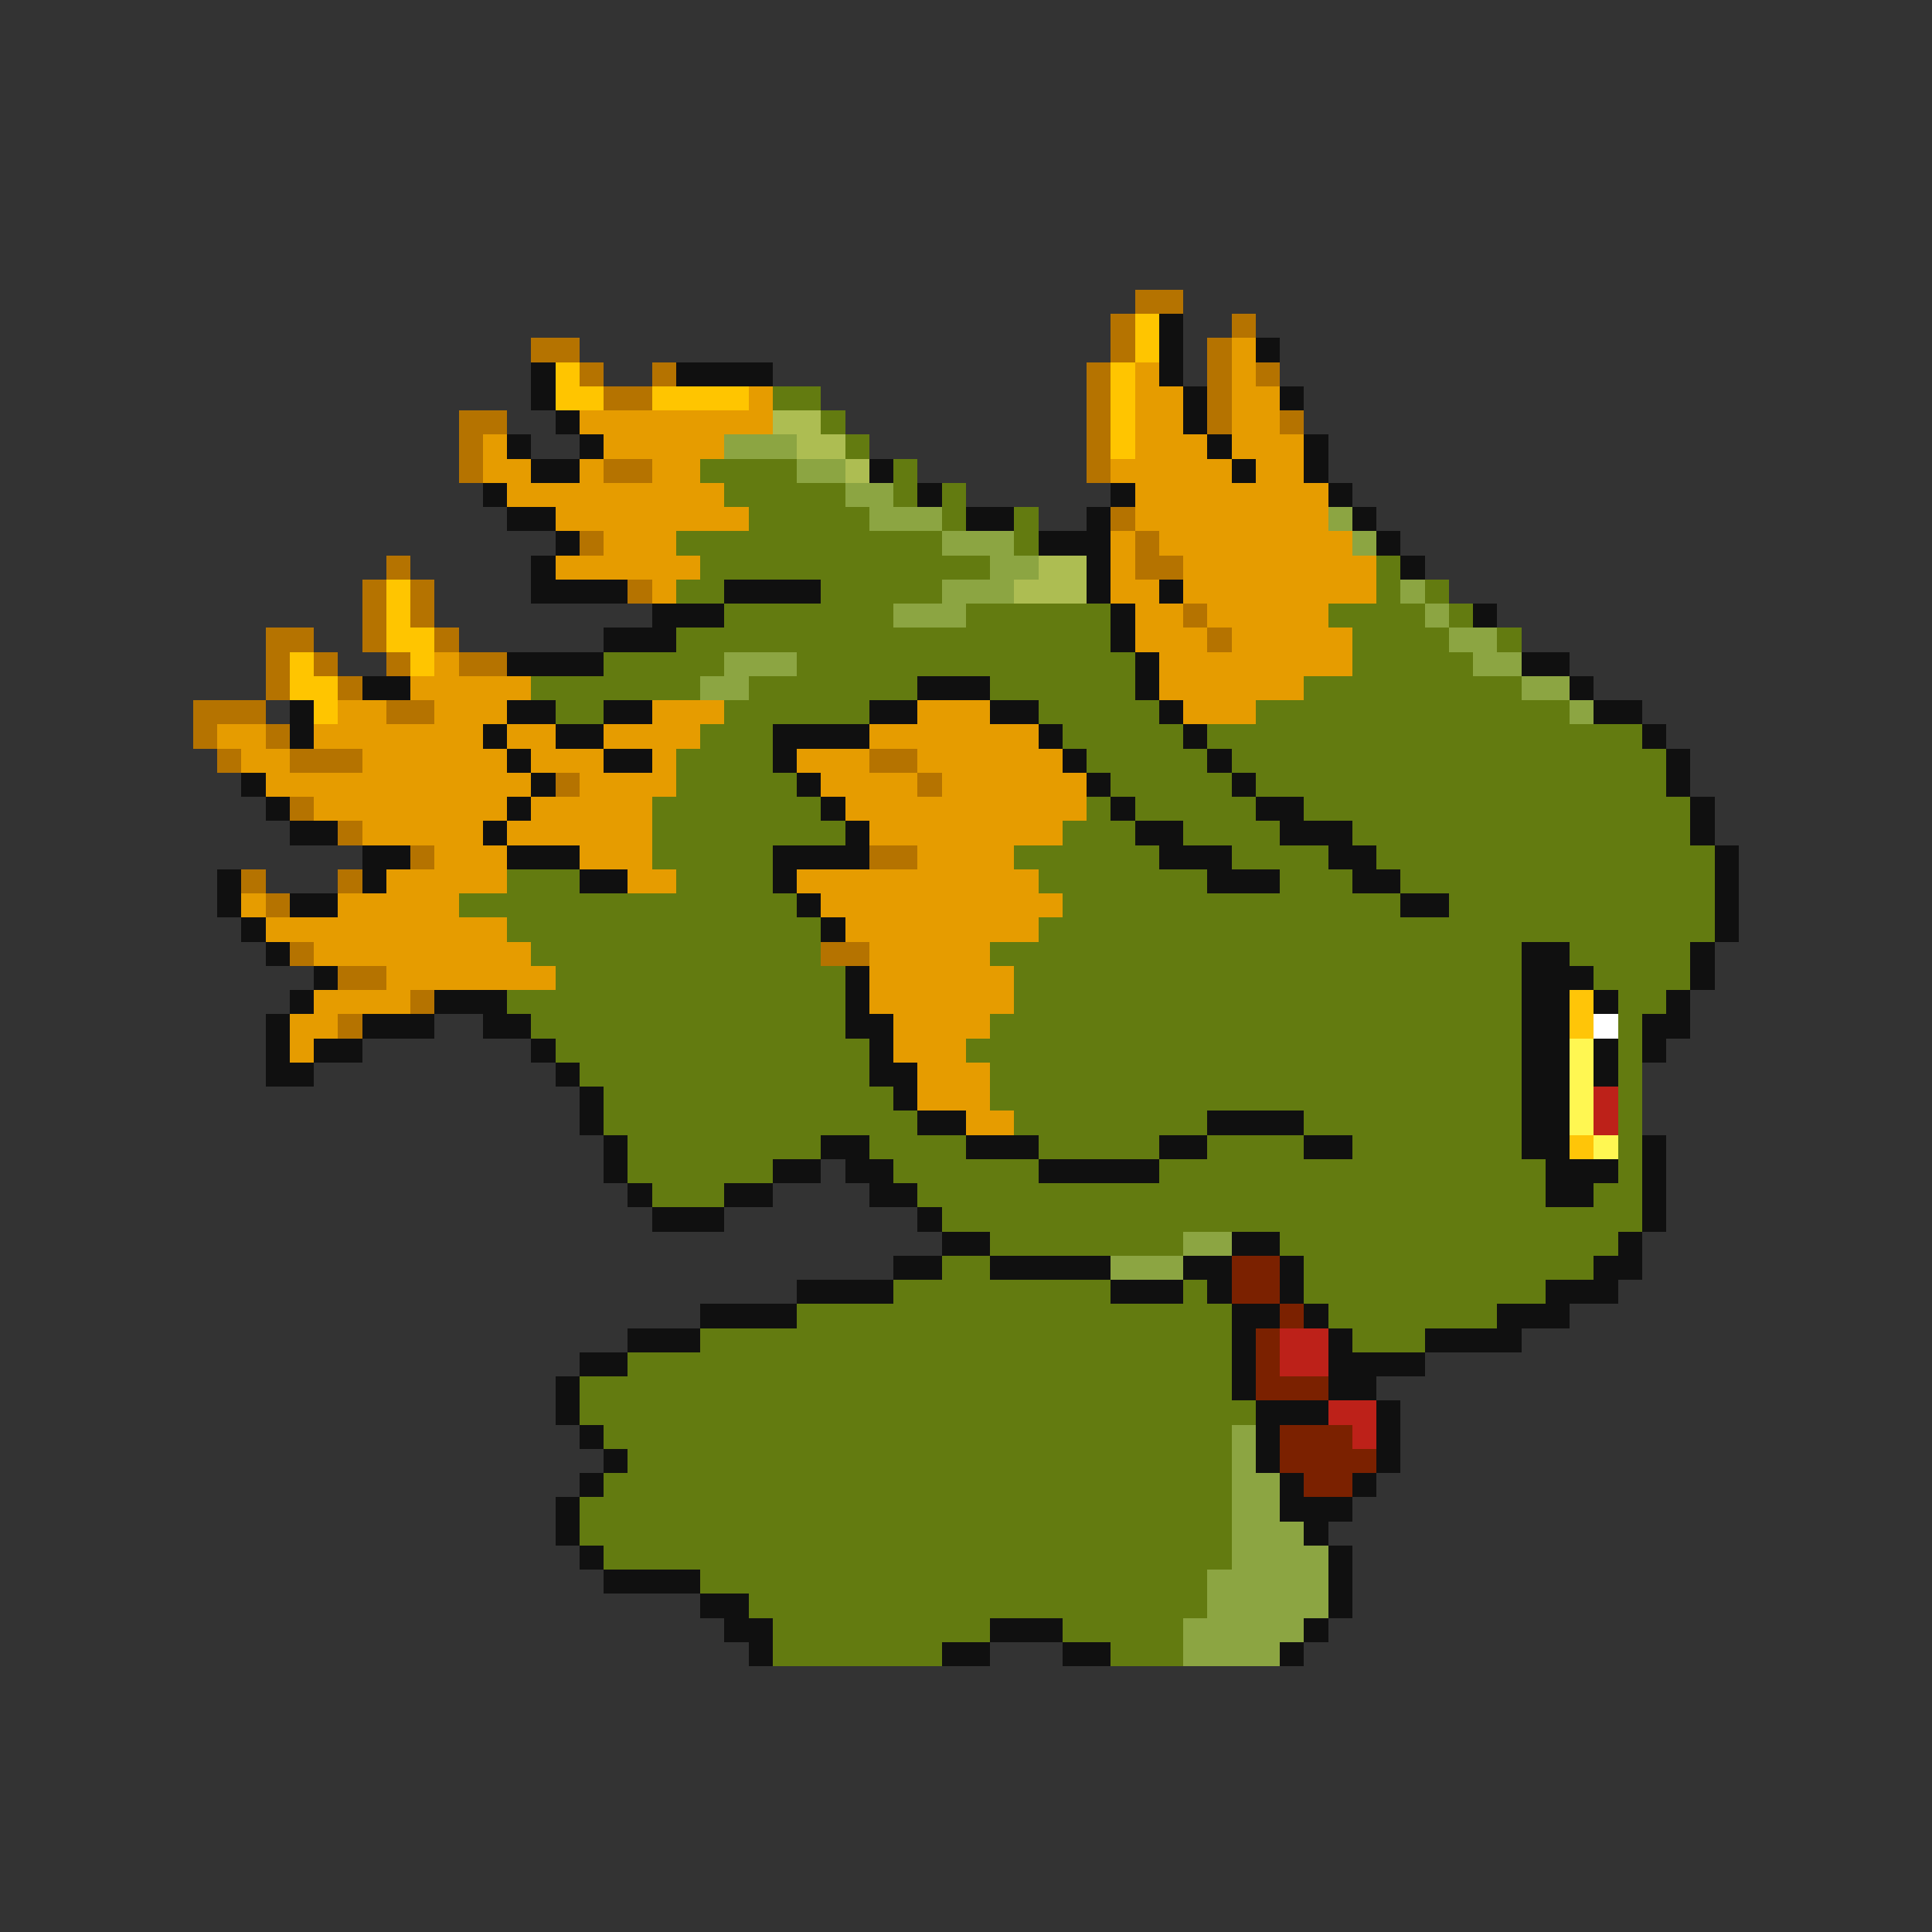 <svg xmlns="http://www.w3.org/2000/svg" viewBox="0 -0.5 80 80" shape-rendering="crispEdges">
<rect x="0" y="-0.5" width="80" height="80" fill="#333333" stroke="none"/>
<path stroke="#b57300" d="M47 12h2M46 13h1M51 13h1M22 14h2M46 14h1M50 14h1M24 15h1M27 15h1M45 15h1M50 15h1M52 15h1M25 16h2M45 16h1M50 16h1M19 17h2M45 17h1M50 17h1M53 17h1M19 18h1M45 18h1M19 19h1M25 19h2M45 19h1M46 21h1M24 22h1M47 22h1M16 23h1M47 23h2M15 24h1M17 24h1M26 24h1M15 25h1M17 25h1M49 25h1M11 26h2M15 26h1M18 26h1M50 26h1M11 27h1M13 27h1M16 27h1M19 27h2M11 28h1M14 28h1M8 29h3M16 29h2M8 30h1M11 30h1M9 31h1M12 31h3M36 31h2M23 32h1M38 32h1M12 33h1M14 34h1M17 35h1M36 35h2M10 36h1M14 36h1M11 37h1M12 39h1M34 39h2M14 40h2M17 41h1M14 42h1" />
<path stroke="#ffc500" d="M47 13h1M47 14h1M23 15h1M46 15h1M23 16h2M27 16h4M46 16h1M46 17h1M46 18h1M16 24h1M16 25h1M16 26h2M12 27h1M17 27h1M12 28h2M13 29h1" />
<path stroke="#101010" d="M48 13h1M48 14h1M52 14h1M22 15h1M28 15h4M48 15h1M22 16h1M49 16h1M53 16h1M23 17h1M49 17h1M21 18h1M24 18h1M50 18h1M54 18h1M22 19h2M36 19h1M51 19h1M54 19h1M20 20h1M38 20h1M46 20h1M55 20h1M21 21h2M40 21h2M45 21h1M56 21h1M23 22h1M43 22h3M57 22h1M22 23h1M45 23h1M58 23h1M22 24h4M30 24h4M45 24h1M48 24h1M27 25h3M46 25h1M61 25h1M25 26h3M46 26h1M21 27h4M47 27h1M63 27h2M15 28h2M38 28h3M47 28h1M65 28h1M12 29h1M21 29h2M25 29h2M36 29h2M41 29h2M48 29h1M66 29h2M12 30h1M20 30h1M23 30h2M32 30h4M43 30h1M49 30h1M68 30h1M21 31h1M25 31h2M32 31h1M44 31h1M50 31h1M69 31h1M10 32h1M22 32h1M33 32h1M45 32h1M51 32h1M69 32h1M11 33h1M21 33h1M34 33h1M46 33h1M52 33h2M70 33h1M12 34h2M20 34h1M35 34h1M47 34h2M53 34h3M70 34h1M15 35h2M21 35h3M32 35h4M48 35h3M55 35h2M71 35h1M9 36h1M15 36h1M24 36h2M32 36h1M50 36h3M56 36h2M71 36h1M9 37h1M12 37h2M33 37h1M58 37h2M71 37h1M10 38h1M34 38h1M71 38h1M11 39h1M63 39h2M70 39h1M13 40h1M35 40h1M63 40h3M70 40h1M12 41h1M18 41h3M35 41h1M63 41h2M66 41h1M69 41h1M11 42h1M15 42h3M20 42h2M35 42h2M63 42h2M68 42h2M11 43h1M13 43h2M22 43h1M36 43h1M63 43h2M66 43h1M68 43h1M11 44h2M23 44h1M36 44h2M63 44h2M66 44h1M24 45h1M37 45h1M63 45h2M24 46h1M38 46h2M50 46h4M63 46h2M25 47h1M34 47h2M40 47h3M48 47h2M54 47h2M63 47h2M68 47h1M25 48h1M32 48h2M35 48h2M43 48h5M64 48h3M68 48h1M26 49h1M30 49h2M36 49h2M64 49h2M68 49h1M27 50h3M38 50h1M68 50h1M39 51h2M51 51h2M67 51h1M37 52h2M41 52h5M49 52h2M53 52h1M66 52h2M33 53h4M46 53h3M50 53h1M53 53h1M64 53h3M29 54h4M51 54h2M54 54h1M62 54h3M26 55h3M51 55h1M55 55h1M59 55h4M24 56h2M51 56h1M55 56h4M23 57h1M51 57h1M55 57h2M23 58h1M52 58h3M57 58h1M24 59h1M52 59h1M57 59h1M25 60h1M52 60h1M57 60h1M24 61h1M53 61h1M56 61h1M23 62h1M53 62h3M23 63h1M54 63h1M24 64h1M55 64h1M25 65h4M55 65h1M29 66h2M55 66h1M30 67h2M41 67h3M54 67h1M31 68h1M39 68h2M44 68h2M53 68h1" />
<path stroke="#e69c00" d="M51 14h1M47 15h1M51 15h1M31 16h1M47 16h2M51 16h2M24 17h8M47 17h2M51 17h2M20 18h1M25 18h5M47 18h3M51 18h3M20 19h2M24 19h1M27 19h2M46 19h5M52 19h2M21 20h9M47 20h8M23 21h8M47 21h8M25 22h3M46 22h1M48 22h8M23 23h6M46 23h1M49 23h8M27 24h1M46 24h2M49 24h8M47 25h2M50 25h5M47 26h3M51 26h5M18 27h1M48 27h8M17 28h5M48 28h6M14 29h2M18 29h3M27 29h3M38 29h3M49 29h3M9 30h2M13 30h7M21 30h2M25 30h4M36 30h7M10 31h2M15 31h6M22 31h3M27 31h1M33 31h3M38 31h6M11 32h11M24 32h4M34 32h4M39 32h6M13 33h8M22 33h5M35 33h10M15 34h5M21 34h6M36 34h8M18 35h3M24 35h3M38 35h4M16 36h5M26 36h2M33 36h10M10 37h1M14 37h5M34 37h10M11 38h10M35 38h8M13 39h9M36 39h5M16 40h7M36 40h6M13 41h4M36 41h6M12 42h2M37 42h4M12 43h1M37 43h3M38 44h3M38 45h3M40 46h2" />
<path stroke="#637b10" d="M32 16h2M34 17h1M35 18h1M29 19h4M37 19h1M30 20h5M37 20h1M39 20h1M31 21h5M39 21h1M42 21h1M28 22h11M42 22h1M29 23h12M57 23h1M28 24h2M34 24h5M57 24h1M59 24h1M30 25h7M40 25h6M55 25h4M60 25h1M28 26h18M56 26h4M62 26h1M25 27h5M33 27h14M56 27h5M22 28h7M31 28h7M41 28h6M54 28h9M23 29h2M30 29h6M43 29h5M52 29h13M29 30h3M44 30h5M50 30h18M28 31h4M45 31h5M51 31h18M28 32h5M46 32h5M52 32h17M27 33h7M45 33h1M47 33h5M54 33h16M27 34h8M44 34h3M49 34h4M56 34h14M27 35h5M42 35h6M51 35h4M57 35h14M21 36h3M28 36h4M43 36h7M53 36h3M58 36h13M19 37h14M44 37h14M60 37h11M21 38h13M43 38h28M22 39h12M41 39h22M65 39h5M23 40h12M42 40h21M66 40h4M21 41h14M42 41h21M67 41h2M22 42h13M41 42h22M67 42h1M23 43h13M40 43h23M67 43h1M24 44h12M41 44h22M67 44h1M25 45h12M41 45h22M67 45h1M25 46h13M42 46h8M54 46h9M67 46h1M26 47h8M36 47h4M43 47h5M50 47h4M56 47h7M67 47h1M26 48h6M37 48h6M48 48h16M67 48h1M27 49h3M38 49h26M66 49h2M39 50h29M41 51h8M53 51h14M39 52h2M54 52h12M37 53h9M49 53h1M54 53h10M33 54h18M55 54h7M29 55h22M56 55h3M26 56h25M24 57h27M24 58h28M25 59h26M26 60h25M25 61h26M24 62h27M24 63h27M25 64h26M29 65h21M31 66h19M32 67h9M44 67h5M32 68h7M46 68h3" />
<path stroke="#adbd52" d="M32 17h2M33 18h2M35 19h1M43 23h2M42 24h3" />
<path stroke="#8ca542" d="M30 18h3M33 19h2M35 20h2M36 21h3M55 21h1M39 22h3M56 22h1M41 23h2M39 24h3M58 24h1M37 25h3M59 25h1M60 26h2M30 27h3M61 27h2M29 28h2M63 28h2M65 29h1M49 51h2M46 52h3M51 59h1M51 60h1M51 61h2M51 62h2M51 63h3M51 64h4M50 65h5M50 66h5M49 67h5M49 68h4" />
<path stroke="#ffc508" d="M65 41h1M65 42h1M65 47h1" />
<path stroke="#ffffff" d="M66 42h1" />
<path stroke="#fff752" d="M65 43h1M65 44h1M65 45h1M65 46h1M66 47h1" />
<path stroke="#bd2119" d="M66 45h1M66 46h1M53 55h2M53 56h2M55 58h2M56 59h1" />
<path stroke="#7b2100" d="M51 52h2M51 53h2M53 54h1M52 55h1M52 56h1M52 57h3M53 59h3M53 60h4M54 61h2" />
</svg>
